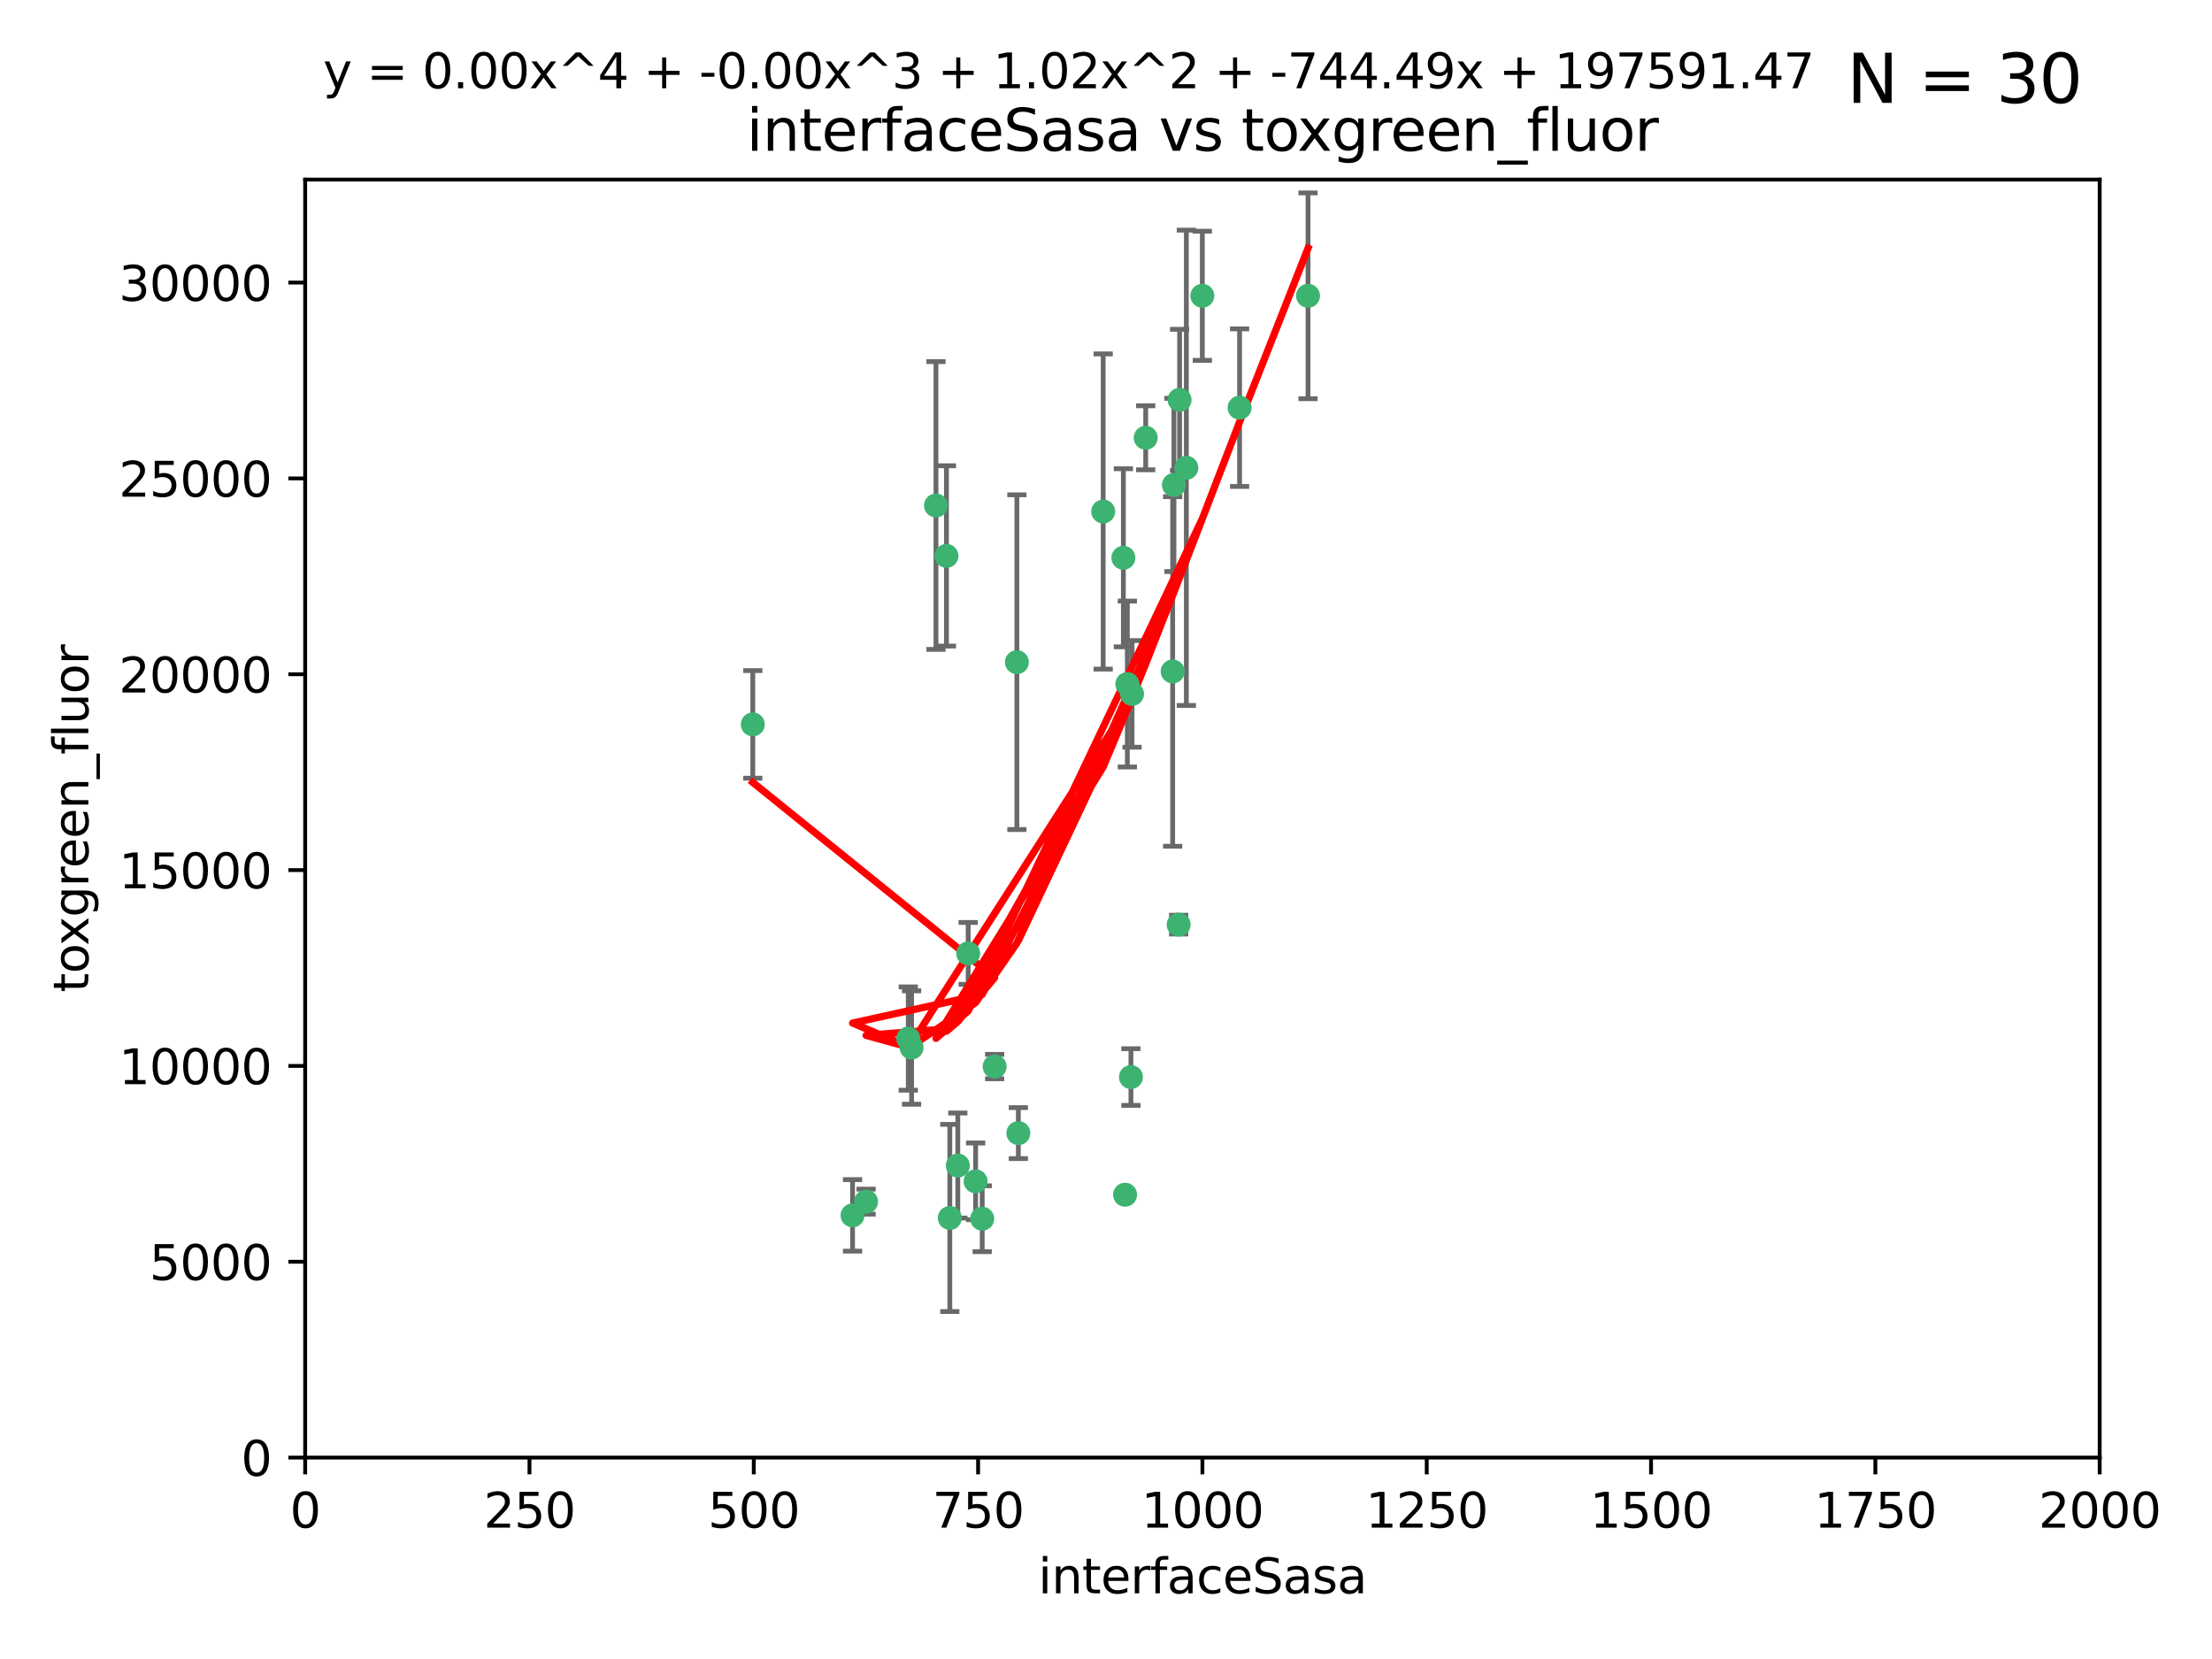 <?xml version="1.0" encoding="utf-8" standalone="no"?>
<!DOCTYPE svg PUBLIC "-//W3C//DTD SVG 1.1//EN"
  "http://www.w3.org/Graphics/SVG/1.1/DTD/svg11.dtd">
<svg xmlns:xlink="http://www.w3.org/1999/xlink" width="460.8pt" height="345.6pt" viewBox="0 0 460.8 345.6" xmlns="http://www.w3.org/2000/svg" version="1.1">
 <defs>
  <style type="text/css">*{stroke-linejoin: round; stroke-linecap: butt}</style>
 </defs>
 <g id="figure_1">
  <g id="patch_1">
   <path d="M 0 345.6 
L 460.8 345.6 
L 460.8 0 
L 0 0 
z
" style="fill: #ffffff"/>
  </g>
  <g id="axes_1">
   <g id="patch_2">
    <path d="M 63.571 303.64 
L 437.4 303.64 
L 437.4 37.411 
L 63.571 37.411 
z
" style="fill: #ffffff"/>
   </g>
   <g id="PathCollection_1">
    <defs>
     <path id="me35bd0fd85" d="M 0 1.118 
C 0.297 1.118 0.581 1 0.791 0.791 
C 1 0.581 1.118 0.297 1.118 0 
C 1.118 -0.297 1 -0.581 0.791 -0.791 
C 0.581 -1 0.297 -1.118 0 -1.118 
C -0.297 -1.118 -0.581 -1 -0.791 -0.791 
C -1 -0.581 -1.118 -0.297 -1.118 0 
C -1.118 0.297 -1 0.581 -0.791 0.791 
C -0.581 1 -0.297 1.118 0 1.118 
z
" style="stroke: #3cb371"/>
    </defs>
    <g clip-path="url(#pd33fa0dcac)">
     <use xlink:href="#me35bd0fd85" x="272.484" y="61.623" style="fill: #3cb371; stroke: #3cb371"/>
     <use xlink:href="#me35bd0fd85" x="258.229" y="84.925" style="fill: #3cb371; stroke: #3cb371"/>
     <use xlink:href="#me35bd0fd85" x="247.136" y="97.451" style="fill: #3cb371; stroke: #3cb371"/>
     <use xlink:href="#me35bd0fd85" x="244.553" y="101.022" style="fill: #3cb371; stroke: #3cb371"/>
     <use xlink:href="#me35bd0fd85" x="234.02" y="116.196" style="fill: #3cb371; stroke: #3cb371"/>
     <use xlink:href="#me35bd0fd85" x="238.669" y="91.198" style="fill: #3cb371; stroke: #3cb371"/>
     <use xlink:href="#me35bd0fd85" x="245.731" y="83.293" style="fill: #3cb371; stroke: #3cb371"/>
     <use xlink:href="#me35bd0fd85" x="250.465" y="61.614" style="fill: #3cb371; stroke: #3cb371"/>
     <use xlink:href="#me35bd0fd85" x="201.688" y="198.611" style="fill: #3cb371; stroke: #3cb371"/>
     <use xlink:href="#me35bd0fd85" x="194.981" y="105.307" style="fill: #3cb371; stroke: #3cb371"/>
     <use xlink:href="#me35bd0fd85" x="229.813" y="106.557" style="fill: #3cb371; stroke: #3cb371"/>
     <use xlink:href="#me35bd0fd85" x="234.375" y="248.881" style="fill: #3cb371; stroke: #3cb371"/>
     <use xlink:href="#me35bd0fd85" x="212.14" y="236.048" style="fill: #3cb371; stroke: #3cb371"/>
     <use xlink:href="#me35bd0fd85" x="235.596" y="224.369" style="fill: #3cb371; stroke: #3cb371"/>
     <use xlink:href="#me35bd0fd85" x="189.211" y="216.348" style="fill: #3cb371; stroke: #3cb371"/>
     <use xlink:href="#me35bd0fd85" x="203.241" y="246.096" style="fill: #3cb371; stroke: #3cb371"/>
     <use xlink:href="#me35bd0fd85" x="211.835" y="137.942" style="fill: #3cb371; stroke: #3cb371"/>
     <use xlink:href="#me35bd0fd85" x="245.536" y="192.617" style="fill: #3cb371; stroke: #3cb371"/>
     <use xlink:href="#me35bd0fd85" x="244.288" y="139.875" style="fill: #3cb371; stroke: #3cb371"/>
     <use xlink:href="#me35bd0fd85" x="235.826" y="144.554" style="fill: #3cb371; stroke: #3cb371"/>
     <use xlink:href="#me35bd0fd85" x="204.611" y="253.881" style="fill: #3cb371; stroke: #3cb371"/>
     <use xlink:href="#me35bd0fd85" x="177.602" y="253.182" style="fill: #3cb371; stroke: #3cb371"/>
     <use xlink:href="#me35bd0fd85" x="189.899" y="218.219" style="fill: #3cb371; stroke: #3cb371"/>
     <use xlink:href="#me35bd0fd85" x="180.421" y="250.326" style="fill: #3cb371; stroke: #3cb371"/>
     <use xlink:href="#me35bd0fd85" x="197.864" y="253.723" style="fill: #3cb371; stroke: #3cb371"/>
     <use xlink:href="#me35bd0fd85" x="234.846" y="142.491" style="fill: #3cb371; stroke: #3cb371"/>
     <use xlink:href="#me35bd0fd85" x="197.163" y="115.804" style="fill: #3cb371; stroke: #3cb371"/>
     <use xlink:href="#me35bd0fd85" x="199.529" y="242.802" style="fill: #3cb371; stroke: #3cb371"/>
     <use xlink:href="#me35bd0fd85" x="207.202" y="222.186" style="fill: #3cb371; stroke: #3cb371"/>
     <use xlink:href="#me35bd0fd85" x="156.817" y="150.901" style="fill: #3cb371; stroke: #3cb371"/>
    </g>
   </g>
   <g id="matplotlib.axis_1">
    <g id="xtick_1">
     <g id="line2d_1">
      <defs>
       <path id="m0660e795f2" d="M 0 0 
L 0 3.5 
" style="stroke: #000000; stroke-width: 0.8"/>
      </defs>
      <g>
       <use xlink:href="#m0660e795f2" x="63.571" y="303.64" style="stroke: #000000; stroke-width: 0.8"/>
      </g>
     </g>
     <g id="text_1">
      <!-- 0 -->
      <g transform="translate(60.39 318.238)scale(0.1 -0.1)">
       <defs>
        <path id="DejaVuSans-30" d="M 2034 4250 
Q 1547 4250 1301 3770 
Q 1056 3291 1056 2328 
Q 1056 1369 1301 889 
Q 1547 409 2034 409 
Q 2525 409 2770 889 
Q 3016 1369 3016 2328 
Q 3016 3291 2770 3770 
Q 2525 4250 2034 4250 
z
M 2034 4750 
Q 2819 4750 3233 4129 
Q 3647 3509 3647 2328 
Q 3647 1150 3233 529 
Q 2819 -91 2034 -91 
Q 1250 -91 836 529 
Q 422 1150 422 2328 
Q 422 3509 836 4129 
Q 1250 4750 2034 4750 
z
" transform="scale(0.016)"/>
       </defs>
       <use xlink:href="#DejaVuSans-30"/>
      </g>
     </g>
    </g>
    <g id="xtick_2">
     <g id="line2d_2">
      <g>
       <use xlink:href="#m0660e795f2" x="110.3" y="303.64" style="stroke: #000000; stroke-width: 0.8"/>
      </g>
     </g>
     <g id="text_2">
      <!-- 250 -->
      <g transform="translate(100.756 318.238)scale(0.1 -0.1)">
       <defs>
        <path id="DejaVuSans-32" d="M 1228 531 
L 3431 531 
L 3431 0 
L 469 0 
L 469 531 
Q 828 903 1448 1529 
Q 2069 2156 2228 2338 
Q 2531 2678 2651 2914 
Q 2772 3150 2772 3378 
Q 2772 3750 2511 3984 
Q 2250 4219 1831 4219 
Q 1534 4219 1204 4116 
Q 875 4013 500 3803 
L 500 4441 
Q 881 4594 1212 4672 
Q 1544 4750 1819 4750 
Q 2544 4750 2975 4387 
Q 3406 4025 3406 3419 
Q 3406 3131 3298 2873 
Q 3191 2616 2906 2266 
Q 2828 2175 2409 1742 
Q 1991 1309 1228 531 
z
" transform="scale(0.016)"/>
        <path id="DejaVuSans-35" d="M 691 4666 
L 3169 4666 
L 3169 4134 
L 1269 4134 
L 1269 2991 
Q 1406 3038 1543 3061 
Q 1681 3084 1819 3084 
Q 2600 3084 3056 2656 
Q 3513 2228 3513 1497 
Q 3513 744 3044 326 
Q 2575 -91 1722 -91 
Q 1428 -91 1123 -41 
Q 819 9 494 109 
L 494 744 
Q 775 591 1075 516 
Q 1375 441 1709 441 
Q 2250 441 2565 725 
Q 2881 1009 2881 1497 
Q 2881 1984 2565 2268 
Q 2250 2553 1709 2553 
Q 1456 2553 1204 2497 
Q 953 2441 691 2322 
L 691 4666 
z
" transform="scale(0.016)"/>
       </defs>
       <use xlink:href="#DejaVuSans-32"/>
       <use xlink:href="#DejaVuSans-35" x="63.623"/>
       <use xlink:href="#DejaVuSans-30" x="127.246"/>
      </g>
     </g>
    </g>
    <g id="xtick_3">
     <g id="line2d_3">
      <g>
       <use xlink:href="#m0660e795f2" x="157.028" y="303.64" style="stroke: #000000; stroke-width: 0.8"/>
      </g>
     </g>
     <g id="text_3">
      <!-- 500 -->
      <g transform="translate(147.485 318.238)scale(0.1 -0.1)">
       <use xlink:href="#DejaVuSans-35"/>
       <use xlink:href="#DejaVuSans-30" x="63.623"/>
       <use xlink:href="#DejaVuSans-30" x="127.246"/>
      </g>
     </g>
    </g>
    <g id="xtick_4">
     <g id="line2d_4">
      <g>
       <use xlink:href="#m0660e795f2" x="203.757" y="303.64" style="stroke: #000000; stroke-width: 0.8"/>
      </g>
     </g>
     <g id="text_4">
      <!-- 750 -->
      <g transform="translate(194.213 318.238)scale(0.1 -0.1)">
       <defs>
        <path id="DejaVuSans-37" d="M 525 4666 
L 3525 4666 
L 3525 4397 
L 1831 0 
L 1172 0 
L 2766 4134 
L 525 4134 
L 525 4666 
z
" transform="scale(0.016)"/>
       </defs>
       <use xlink:href="#DejaVuSans-37"/>
       <use xlink:href="#DejaVuSans-35" x="63.623"/>
       <use xlink:href="#DejaVuSans-30" x="127.246"/>
      </g>
     </g>
    </g>
    <g id="xtick_5">
     <g id="line2d_5">
      <g>
       <use xlink:href="#m0660e795f2" x="250.486" y="303.64" style="stroke: #000000; stroke-width: 0.8"/>
      </g>
     </g>
     <g id="text_5">
      <!-- 1000 -->
      <g transform="translate(237.761 318.238)scale(0.1 -0.1)">
       <defs>
        <path id="DejaVuSans-31" d="M 794 531 
L 1825 531 
L 1825 4091 
L 703 3866 
L 703 4441 
L 1819 4666 
L 2450 4666 
L 2450 531 
L 3481 531 
L 3481 0 
L 794 0 
L 794 531 
z
" transform="scale(0.016)"/>
       </defs>
       <use xlink:href="#DejaVuSans-31"/>
       <use xlink:href="#DejaVuSans-30" x="63.623"/>
       <use xlink:href="#DejaVuSans-30" x="127.246"/>
       <use xlink:href="#DejaVuSans-30" x="190.869"/>
      </g>
     </g>
    </g>
    <g id="xtick_6">
     <g id="line2d_6">
      <g>
       <use xlink:href="#m0660e795f2" x="297.214" y="303.64" style="stroke: #000000; stroke-width: 0.8"/>
      </g>
     </g>
     <g id="text_6">
      <!-- 1250 -->
      <g transform="translate(284.489 318.238)scale(0.1 -0.1)">
       <use xlink:href="#DejaVuSans-31"/>
       <use xlink:href="#DejaVuSans-32" x="63.623"/>
       <use xlink:href="#DejaVuSans-35" x="127.246"/>
       <use xlink:href="#DejaVuSans-30" x="190.869"/>
      </g>
     </g>
    </g>
    <g id="xtick_7">
     <g id="line2d_7">
      <g>
       <use xlink:href="#m0660e795f2" x="343.943" y="303.64" style="stroke: #000000; stroke-width: 0.8"/>
      </g>
     </g>
     <g id="text_7">
      <!-- 1500 -->
      <g transform="translate(331.218 318.238)scale(0.1 -0.1)">
       <use xlink:href="#DejaVuSans-31"/>
       <use xlink:href="#DejaVuSans-35" x="63.623"/>
       <use xlink:href="#DejaVuSans-30" x="127.246"/>
       <use xlink:href="#DejaVuSans-30" x="190.869"/>
      </g>
     </g>
    </g>
    <g id="xtick_8">
     <g id="line2d_8">
      <g>
       <use xlink:href="#m0660e795f2" x="390.671" y="303.64" style="stroke: #000000; stroke-width: 0.8"/>
      </g>
     </g>
     <g id="text_8">
      <!-- 1750 -->
      <g transform="translate(377.946 318.238)scale(0.1 -0.1)">
       <use xlink:href="#DejaVuSans-31"/>
       <use xlink:href="#DejaVuSans-37" x="63.623"/>
       <use xlink:href="#DejaVuSans-35" x="127.246"/>
       <use xlink:href="#DejaVuSans-30" x="190.869"/>
      </g>
     </g>
    </g>
    <g id="xtick_9">
     <g id="line2d_9">
      <g>
       <use xlink:href="#m0660e795f2" x="437.4" y="303.64" style="stroke: #000000; stroke-width: 0.8"/>
      </g>
     </g>
     <g id="text_9">
      <!-- 2000 -->
      <g transform="translate(424.675 318.238)scale(0.1 -0.1)">
       <use xlink:href="#DejaVuSans-32"/>
       <use xlink:href="#DejaVuSans-30" x="63.623"/>
       <use xlink:href="#DejaVuSans-30" x="127.246"/>
       <use xlink:href="#DejaVuSans-30" x="190.869"/>
      </g>
     </g>
    </g>
    <g id="text_10">
     <!-- interfaceSasa -->
     <g transform="translate(216.279 331.917)scale(0.1 -0.1)">
      <defs>
       <path id="DejaVuSans-69" d="M 603 3500 
L 1178 3500 
L 1178 0 
L 603 0 
L 603 3500 
z
M 603 4863 
L 1178 4863 
L 1178 4134 
L 603 4134 
L 603 4863 
z
" transform="scale(0.016)"/>
       <path id="DejaVuSans-6e" d="M 3513 2113 
L 3513 0 
L 2938 0 
L 2938 2094 
Q 2938 2591 2744 2837 
Q 2550 3084 2163 3084 
Q 1697 3084 1428 2787 
Q 1159 2491 1159 1978 
L 1159 0 
L 581 0 
L 581 3500 
L 1159 3500 
L 1159 2956 
Q 1366 3272 1645 3428 
Q 1925 3584 2291 3584 
Q 2894 3584 3203 3211 
Q 3513 2838 3513 2113 
z
" transform="scale(0.016)"/>
       <path id="DejaVuSans-74" d="M 1172 4494 
L 1172 3500 
L 2356 3500 
L 2356 3053 
L 1172 3053 
L 1172 1153 
Q 1172 725 1289 603 
Q 1406 481 1766 481 
L 2356 481 
L 2356 0 
L 1766 0 
Q 1100 0 847 248 
Q 594 497 594 1153 
L 594 3053 
L 172 3053 
L 172 3500 
L 594 3500 
L 594 4494 
L 1172 4494 
z
" transform="scale(0.016)"/>
       <path id="DejaVuSans-65" d="M 3597 1894 
L 3597 1613 
L 953 1613 
Q 991 1019 1311 708 
Q 1631 397 2203 397 
Q 2534 397 2845 478 
Q 3156 559 3463 722 
L 3463 178 
Q 3153 47 2828 -22 
Q 2503 -91 2169 -91 
Q 1331 -91 842 396 
Q 353 884 353 1716 
Q 353 2575 817 3079 
Q 1281 3584 2069 3584 
Q 2775 3584 3186 3129 
Q 3597 2675 3597 1894 
z
M 3022 2063 
Q 3016 2534 2758 2815 
Q 2500 3097 2075 3097 
Q 1594 3097 1305 2825 
Q 1016 2553 972 2059 
L 3022 2063 
z
" transform="scale(0.016)"/>
       <path id="DejaVuSans-72" d="M 2631 2963 
Q 2534 3019 2420 3045 
Q 2306 3072 2169 3072 
Q 1681 3072 1420 2755 
Q 1159 2438 1159 1844 
L 1159 0 
L 581 0 
L 581 3500 
L 1159 3500 
L 1159 2956 
Q 1341 3275 1631 3429 
Q 1922 3584 2338 3584 
Q 2397 3584 2469 3576 
Q 2541 3569 2628 3553 
L 2631 2963 
z
" transform="scale(0.016)"/>
       <path id="DejaVuSans-66" d="M 2375 4863 
L 2375 4384 
L 1825 4384 
Q 1516 4384 1395 4259 
Q 1275 4134 1275 3809 
L 1275 3500 
L 2222 3500 
L 2222 3053 
L 1275 3053 
L 1275 0 
L 697 0 
L 697 3053 
L 147 3053 
L 147 3500 
L 697 3500 
L 697 3744 
Q 697 4328 969 4595 
Q 1241 4863 1831 4863 
L 2375 4863 
z
" transform="scale(0.016)"/>
       <path id="DejaVuSans-61" d="M 2194 1759 
Q 1497 1759 1228 1600 
Q 959 1441 959 1056 
Q 959 750 1161 570 
Q 1363 391 1709 391 
Q 2188 391 2477 730 
Q 2766 1069 2766 1631 
L 2766 1759 
L 2194 1759 
z
M 3341 1997 
L 3341 0 
L 2766 0 
L 2766 531 
Q 2569 213 2275 61 
Q 1981 -91 1556 -91 
Q 1019 -91 701 211 
Q 384 513 384 1019 
Q 384 1609 779 1909 
Q 1175 2209 1959 2209 
L 2766 2209 
L 2766 2266 
Q 2766 2663 2505 2880 
Q 2244 3097 1772 3097 
Q 1472 3097 1187 3025 
Q 903 2953 641 2809 
L 641 3341 
Q 956 3463 1253 3523 
Q 1550 3584 1831 3584 
Q 2591 3584 2966 3190 
Q 3341 2797 3341 1997 
z
" transform="scale(0.016)"/>
       <path id="DejaVuSans-63" d="M 3122 3366 
L 3122 2828 
Q 2878 2963 2633 3030 
Q 2388 3097 2138 3097 
Q 1578 3097 1268 2742 
Q 959 2388 959 1747 
Q 959 1106 1268 751 
Q 1578 397 2138 397 
Q 2388 397 2633 464 
Q 2878 531 3122 666 
L 3122 134 
Q 2881 22 2623 -34 
Q 2366 -91 2075 -91 
Q 1284 -91 818 406 
Q 353 903 353 1747 
Q 353 2603 823 3093 
Q 1294 3584 2113 3584 
Q 2378 3584 2631 3529 
Q 2884 3475 3122 3366 
z
" transform="scale(0.016)"/>
       <path id="DejaVuSans-53" d="M 3425 4513 
L 3425 3897 
Q 3066 4069 2747 4153 
Q 2428 4238 2131 4238 
Q 1616 4238 1336 4038 
Q 1056 3838 1056 3469 
Q 1056 3159 1242 3001 
Q 1428 2844 1947 2747 
L 2328 2669 
Q 3034 2534 3370 2195 
Q 3706 1856 3706 1288 
Q 3706 609 3251 259 
Q 2797 -91 1919 -91 
Q 1588 -91 1214 -16 
Q 841 59 441 206 
L 441 856 
Q 825 641 1194 531 
Q 1563 422 1919 422 
Q 2459 422 2753 634 
Q 3047 847 3047 1241 
Q 3047 1584 2836 1778 
Q 2625 1972 2144 2069 
L 1759 2144 
Q 1053 2284 737 2584 
Q 422 2884 422 3419 
Q 422 4038 858 4394 
Q 1294 4750 2059 4750 
Q 2388 4750 2728 4690 
Q 3069 4631 3425 4513 
z
" transform="scale(0.016)"/>
       <path id="DejaVuSans-73" d="M 2834 3397 
L 2834 2853 
Q 2591 2978 2328 3040 
Q 2066 3103 1784 3103 
Q 1356 3103 1142 2972 
Q 928 2841 928 2578 
Q 928 2378 1081 2264 
Q 1234 2150 1697 2047 
L 1894 2003 
Q 2506 1872 2764 1633 
Q 3022 1394 3022 966 
Q 3022 478 2636 193 
Q 2250 -91 1575 -91 
Q 1294 -91 989 -36 
Q 684 19 347 128 
L 347 722 
Q 666 556 975 473 
Q 1284 391 1588 391 
Q 1994 391 2212 530 
Q 2431 669 2431 922 
Q 2431 1156 2273 1281 
Q 2116 1406 1581 1522 
L 1381 1569 
Q 847 1681 609 1914 
Q 372 2147 372 2553 
Q 372 3047 722 3315 
Q 1072 3584 1716 3584 
Q 2034 3584 2315 3537 
Q 2597 3491 2834 3397 
z
" transform="scale(0.016)"/>
      </defs>
      <use xlink:href="#DejaVuSans-69"/>
      <use xlink:href="#DejaVuSans-6e" x="27.783"/>
      <use xlink:href="#DejaVuSans-74" x="91.162"/>
      <use xlink:href="#DejaVuSans-65" x="130.371"/>
      <use xlink:href="#DejaVuSans-72" x="191.895"/>
      <use xlink:href="#DejaVuSans-66" x="233.008"/>
      <use xlink:href="#DejaVuSans-61" x="268.213"/>
      <use xlink:href="#DejaVuSans-63" x="329.492"/>
      <use xlink:href="#DejaVuSans-65" x="384.473"/>
      <use xlink:href="#DejaVuSans-53" x="445.996"/>
      <use xlink:href="#DejaVuSans-61" x="509.473"/>
      <use xlink:href="#DejaVuSans-73" x="570.752"/>
      <use xlink:href="#DejaVuSans-61" x="622.852"/>
     </g>
    </g>
   </g>
   <g id="matplotlib.axis_2">
    <g id="ytick_1">
     <g id="line2d_10">
      <defs>
       <path id="m4567c0d1ed" d="M 0 0 
L -3.5 0 
" style="stroke: #000000; stroke-width: 0.8"/>
      </defs>
      <g>
       <use xlink:href="#m4567c0d1ed" x="63.571" y="303.64" style="stroke: #000000; stroke-width: 0.8"/>
      </g>
     </g>
     <g id="text_11">
      <!-- 0 -->
      <g transform="translate(50.209 307.439)scale(0.1 -0.1)">
       <use xlink:href="#DejaVuSans-30"/>
      </g>
     </g>
    </g>
    <g id="ytick_2">
     <g id="line2d_11">
      <g>
       <use xlink:href="#m4567c0d1ed" x="63.571" y="262.845" style="stroke: #000000; stroke-width: 0.8"/>
      </g>
     </g>
     <g id="text_12">
      <!-- 5000 -->
      <g transform="translate(31.121 266.644)scale(0.1 -0.1)">
       <use xlink:href="#DejaVuSans-35"/>
       <use xlink:href="#DejaVuSans-30" x="63.623"/>
       <use xlink:href="#DejaVuSans-30" x="127.246"/>
       <use xlink:href="#DejaVuSans-30" x="190.869"/>
      </g>
     </g>
    </g>
    <g id="ytick_3">
     <g id="line2d_12">
      <g>
       <use xlink:href="#m4567c0d1ed" x="63.571" y="222.05" style="stroke: #000000; stroke-width: 0.8"/>
      </g>
     </g>
     <g id="text_13">
      <!-- 10000 -->
      <g transform="translate(24.759 225.849)scale(0.1 -0.1)">
       <use xlink:href="#DejaVuSans-31"/>
       <use xlink:href="#DejaVuSans-30" x="63.623"/>
       <use xlink:href="#DejaVuSans-30" x="127.246"/>
       <use xlink:href="#DejaVuSans-30" x="190.869"/>
       <use xlink:href="#DejaVuSans-30" x="254.492"/>
      </g>
     </g>
    </g>
    <g id="ytick_4">
     <g id="line2d_13">
      <g>
       <use xlink:href="#m4567c0d1ed" x="63.571" y="181.255" style="stroke: #000000; stroke-width: 0.8"/>
      </g>
     </g>
     <g id="text_14">
      <!-- 15000 -->
      <g transform="translate(24.759 185.054)scale(0.1 -0.1)">
       <use xlink:href="#DejaVuSans-31"/>
       <use xlink:href="#DejaVuSans-35" x="63.623"/>
       <use xlink:href="#DejaVuSans-30" x="127.246"/>
       <use xlink:href="#DejaVuSans-30" x="190.869"/>
       <use xlink:href="#DejaVuSans-30" x="254.492"/>
      </g>
     </g>
    </g>
    <g id="ytick_5">
     <g id="line2d_14">
      <g>
       <use xlink:href="#m4567c0d1ed" x="63.571" y="140.459" style="stroke: #000000; stroke-width: 0.8"/>
      </g>
     </g>
     <g id="text_15">
      <!-- 20000 -->
      <g transform="translate(24.759 144.259)scale(0.1 -0.1)">
       <use xlink:href="#DejaVuSans-32"/>
       <use xlink:href="#DejaVuSans-30" x="63.623"/>
       <use xlink:href="#DejaVuSans-30" x="127.246"/>
       <use xlink:href="#DejaVuSans-30" x="190.869"/>
       <use xlink:href="#DejaVuSans-30" x="254.492"/>
      </g>
     </g>
    </g>
    <g id="ytick_6">
     <g id="line2d_15">
      <g>
       <use xlink:href="#m4567c0d1ed" x="63.571" y="99.664" style="stroke: #000000; stroke-width: 0.8"/>
      </g>
     </g>
     <g id="text_16">
      <!-- 25000 -->
      <g transform="translate(24.759 103.464)scale(0.1 -0.1)">
       <use xlink:href="#DejaVuSans-32"/>
       <use xlink:href="#DejaVuSans-35" x="63.623"/>
       <use xlink:href="#DejaVuSans-30" x="127.246"/>
       <use xlink:href="#DejaVuSans-30" x="190.869"/>
       <use xlink:href="#DejaVuSans-30" x="254.492"/>
      </g>
     </g>
    </g>
    <g id="ytick_7">
     <g id="line2d_16">
      <g>
       <use xlink:href="#m4567c0d1ed" x="63.571" y="58.869" style="stroke: #000000; stroke-width: 0.8"/>
      </g>
     </g>
     <g id="text_17">
      <!-- 30000 -->
      <g transform="translate(24.759 62.668)scale(0.1 -0.1)">
       <defs>
        <path id="DejaVuSans-33" d="M 2597 2516 
Q 3050 2419 3304 2112 
Q 3559 1806 3559 1356 
Q 3559 666 3084 287 
Q 2609 -91 1734 -91 
Q 1441 -91 1130 -33 
Q 819 25 488 141 
L 488 750 
Q 750 597 1062 519 
Q 1375 441 1716 441 
Q 2309 441 2620 675 
Q 2931 909 2931 1356 
Q 2931 1769 2642 2001 
Q 2353 2234 1838 2234 
L 1294 2234 
L 1294 2753 
L 1863 2753 
Q 2328 2753 2575 2939 
Q 2822 3125 2822 3475 
Q 2822 3834 2567 4026 
Q 2313 4219 1838 4219 
Q 1578 4219 1281 4162 
Q 984 4106 628 3988 
L 628 4550 
Q 988 4650 1302 4700 
Q 1616 4750 1894 4750 
Q 2613 4750 3031 4423 
Q 3450 4097 3450 3541 
Q 3450 3153 3228 2886 
Q 3006 2619 2597 2516 
z
" transform="scale(0.016)"/>
       </defs>
       <use xlink:href="#DejaVuSans-33"/>
       <use xlink:href="#DejaVuSans-30" x="63.623"/>
       <use xlink:href="#DejaVuSans-30" x="127.246"/>
       <use xlink:href="#DejaVuSans-30" x="190.869"/>
       <use xlink:href="#DejaVuSans-30" x="254.492"/>
      </g>
     </g>
    </g>
    <g id="text_18">
     <!-- toxgreen_fluor -->
     <g transform="translate(18.401 206.72)rotate(-90)scale(0.1 -0.1)">
      <defs>
       <path id="DejaVuSans-6f" d="M 1959 3097 
Q 1497 3097 1228 2736 
Q 959 2375 959 1747 
Q 959 1119 1226 758 
Q 1494 397 1959 397 
Q 2419 397 2687 759 
Q 2956 1122 2956 1747 
Q 2956 2369 2687 2733 
Q 2419 3097 1959 3097 
z
M 1959 3584 
Q 2709 3584 3137 3096 
Q 3566 2609 3566 1747 
Q 3566 888 3137 398 
Q 2709 -91 1959 -91 
Q 1206 -91 779 398 
Q 353 888 353 1747 
Q 353 2609 779 3096 
Q 1206 3584 1959 3584 
z
" transform="scale(0.016)"/>
       <path id="DejaVuSans-78" d="M 3513 3500 
L 2247 1797 
L 3578 0 
L 2900 0 
L 1881 1375 
L 863 0 
L 184 0 
L 1544 1831 
L 300 3500 
L 978 3500 
L 1906 2253 
L 2834 3500 
L 3513 3500 
z
" transform="scale(0.016)"/>
       <path id="DejaVuSans-67" d="M 2906 1791 
Q 2906 2416 2648 2759 
Q 2391 3103 1925 3103 
Q 1463 3103 1205 2759 
Q 947 2416 947 1791 
Q 947 1169 1205 825 
Q 1463 481 1925 481 
Q 2391 481 2648 825 
Q 2906 1169 2906 1791 
z
M 3481 434 
Q 3481 -459 3084 -895 
Q 2688 -1331 1869 -1331 
Q 1566 -1331 1297 -1286 
Q 1028 -1241 775 -1147 
L 775 -588 
Q 1028 -725 1275 -790 
Q 1522 -856 1778 -856 
Q 2344 -856 2625 -561 
Q 2906 -266 2906 331 
L 2906 616 
Q 2728 306 2450 153 
Q 2172 0 1784 0 
Q 1141 0 747 490 
Q 353 981 353 1791 
Q 353 2603 747 3093 
Q 1141 3584 1784 3584 
Q 2172 3584 2450 3431 
Q 2728 3278 2906 2969 
L 2906 3500 
L 3481 3500 
L 3481 434 
z
" transform="scale(0.016)"/>
       <path id="DejaVuSans-5f" d="M 3263 -1063 
L 3263 -1509 
L -63 -1509 
L -63 -1063 
L 3263 -1063 
z
" transform="scale(0.016)"/>
       <path id="DejaVuSans-6c" d="M 603 4863 
L 1178 4863 
L 1178 0 
L 603 0 
L 603 4863 
z
" transform="scale(0.016)"/>
       <path id="DejaVuSans-75" d="M 544 1381 
L 544 3500 
L 1119 3500 
L 1119 1403 
Q 1119 906 1312 657 
Q 1506 409 1894 409 
Q 2359 409 2629 706 
Q 2900 1003 2900 1516 
L 2900 3500 
L 3475 3500 
L 3475 0 
L 2900 0 
L 2900 538 
Q 2691 219 2414 64 
Q 2138 -91 1772 -91 
Q 1169 -91 856 284 
Q 544 659 544 1381 
z
M 1991 3584 
L 1991 3584 
z
" transform="scale(0.016)"/>
      </defs>
      <use xlink:href="#DejaVuSans-74"/>
      <use xlink:href="#DejaVuSans-6f" x="39.209"/>
      <use xlink:href="#DejaVuSans-78" x="97.266"/>
      <use xlink:href="#DejaVuSans-67" x="156.445"/>
      <use xlink:href="#DejaVuSans-72" x="219.922"/>
      <use xlink:href="#DejaVuSans-65" x="258.785"/>
      <use xlink:href="#DejaVuSans-65" x="320.309"/>
      <use xlink:href="#DejaVuSans-6e" x="381.832"/>
      <use xlink:href="#DejaVuSans-5f" x="445.211"/>
      <use xlink:href="#DejaVuSans-66" x="495.211"/>
      <use xlink:href="#DejaVuSans-6c" x="530.416"/>
      <use xlink:href="#DejaVuSans-75" x="558.199"/>
      <use xlink:href="#DejaVuSans-6f" x="621.578"/>
      <use xlink:href="#DejaVuSans-72" x="682.76"/>
     </g>
    </g>
   </g>
   <g id="LineCollection_1">
    <path d="M 272.484 83.058 
L 272.484 40.187 
" clip-path="url(#pd33fa0dcac)" style="fill: none; stroke: #696969"/>
    <path d="M 258.229 101.336 
L 258.229 68.515 
" clip-path="url(#pd33fa0dcac)" style="fill: none; stroke: #696969"/>
    <path d="M 247.136 146.963 
L 247.136 47.939 
" clip-path="url(#pd33fa0dcac)" style="fill: none; stroke: #696969"/>
    <path d="M 244.553 119.066 
L 244.553 82.979 
" clip-path="url(#pd33fa0dcac)" style="fill: none; stroke: #696969"/>
    <path d="M 234.02 134.745 
L 234.02 97.647 
" clip-path="url(#pd33fa0dcac)" style="fill: none; stroke: #696969"/>
    <path d="M 238.669 97.868 
L 238.669 84.528 
" clip-path="url(#pd33fa0dcac)" style="fill: none; stroke: #696969"/>
    <path d="M 245.731 97.986 
L 245.731 68.599 
" clip-path="url(#pd33fa0dcac)" style="fill: none; stroke: #696969"/>
    <path d="M 250.465 75.067 
L 250.465 48.16 
" clip-path="url(#pd33fa0dcac)" style="fill: none; stroke: #696969"/>
    <path d="M 201.688 205.055 
L 201.688 192.168 
" clip-path="url(#pd33fa0dcac)" style="fill: none; stroke: #696969"/>
    <path d="M 194.981 135.28 
L 194.981 75.334 
" clip-path="url(#pd33fa0dcac)" style="fill: none; stroke: #696969"/>
    <path d="M 229.813 139.387 
L 229.813 73.727 
" clip-path="url(#pd33fa0dcac)" style="fill: none; stroke: #696969"/>
    <path d="M 234.375 249.896 
L 234.375 247.866 
" clip-path="url(#pd33fa0dcac)" style="fill: none; stroke: #696969"/>
    <path d="M 212.14 241.356 
L 212.14 230.74 
" clip-path="url(#pd33fa0dcac)" style="fill: none; stroke: #696969"/>
    <path d="M 235.596 230.273 
L 235.596 218.464 
" clip-path="url(#pd33fa0dcac)" style="fill: none; stroke: #696969"/>
    <path d="M 189.211 227.113 
L 189.211 205.583 
" clip-path="url(#pd33fa0dcac)" style="fill: none; stroke: #696969"/>
    <path d="M 203.241 254.089 
L 203.241 238.103 
" clip-path="url(#pd33fa0dcac)" style="fill: none; stroke: #696969"/>
    <path d="M 211.835 172.804 
L 211.835 103.08 
" clip-path="url(#pd33fa0dcac)" style="fill: none; stroke: #696969"/>
    <path d="M 245.536 194.574 
L 245.536 190.659 
" clip-path="url(#pd33fa0dcac)" style="fill: none; stroke: #696969"/>
    <path d="M 244.288 176.287 
L 244.288 103.464 
" clip-path="url(#pd33fa0dcac)" style="fill: none; stroke: #696969"/>
    <path d="M 235.826 155.662 
L 235.826 133.445 
" clip-path="url(#pd33fa0dcac)" style="fill: none; stroke: #696969"/>
    <path d="M 204.611 260.74 
L 204.611 247.023 
" clip-path="url(#pd33fa0dcac)" style="fill: none; stroke: #696969"/>
    <path d="M 177.602 260.631 
L 177.602 245.734 
" clip-path="url(#pd33fa0dcac)" style="fill: none; stroke: #696969"/>
    <path d="M 189.899 230.03 
L 189.899 206.407 
" clip-path="url(#pd33fa0dcac)" style="fill: none; stroke: #696969"/>
    <path d="M 180.421 252.928 
L 180.421 247.723 
" clip-path="url(#pd33fa0dcac)" style="fill: none; stroke: #696969"/>
    <path d="M 197.864 273.219 
L 197.864 234.226 
" clip-path="url(#pd33fa0dcac)" style="fill: none; stroke: #696969"/>
    <path d="M 234.846 159.773 
L 234.846 125.209 
" clip-path="url(#pd33fa0dcac)" style="fill: none; stroke: #696969"/>
    <path d="M 197.163 134.583 
L 197.163 97.026 
" clip-path="url(#pd33fa0dcac)" style="fill: none; stroke: #696969"/>
    <path d="M 199.529 253.739 
L 199.529 231.864 
" clip-path="url(#pd33fa0dcac)" style="fill: none; stroke: #696969"/>
    <path d="M 207.202 224.733 
L 207.202 219.639 
" clip-path="url(#pd33fa0dcac)" style="fill: none; stroke: #696969"/>
    <path d="M 156.817 162.109 
L 156.817 139.694 
" clip-path="url(#pd33fa0dcac)" style="fill: none; stroke: #696969"/>
   </g>
   <g id="line2d_17">
    <defs>
     <path id="md08002c468" d="M 2 0 
L -2 -0 
" style="stroke: #696969"/>
    </defs>
    <g clip-path="url(#pd33fa0dcac)">
     <use xlink:href="#md08002c468" x="272.484" y="83.058" style="fill: #696969; stroke: #696969"/>
     <use xlink:href="#md08002c468" x="258.229" y="101.336" style="fill: #696969; stroke: #696969"/>
     <use xlink:href="#md08002c468" x="247.136" y="146.963" style="fill: #696969; stroke: #696969"/>
     <use xlink:href="#md08002c468" x="244.553" y="119.066" style="fill: #696969; stroke: #696969"/>
     <use xlink:href="#md08002c468" x="234.02" y="134.745" style="fill: #696969; stroke: #696969"/>
     <use xlink:href="#md08002c468" x="238.669" y="97.868" style="fill: #696969; stroke: #696969"/>
     <use xlink:href="#md08002c468" x="245.731" y="97.986" style="fill: #696969; stroke: #696969"/>
     <use xlink:href="#md08002c468" x="250.465" y="75.067" style="fill: #696969; stroke: #696969"/>
     <use xlink:href="#md08002c468" x="201.688" y="205.055" style="fill: #696969; stroke: #696969"/>
     <use xlink:href="#md08002c468" x="194.981" y="135.28" style="fill: #696969; stroke: #696969"/>
     <use xlink:href="#md08002c468" x="229.813" y="139.387" style="fill: #696969; stroke: #696969"/>
     <use xlink:href="#md08002c468" x="234.375" y="249.896" style="fill: #696969; stroke: #696969"/>
     <use xlink:href="#md08002c468" x="212.14" y="241.356" style="fill: #696969; stroke: #696969"/>
     <use xlink:href="#md08002c468" x="235.596" y="230.273" style="fill: #696969; stroke: #696969"/>
     <use xlink:href="#md08002c468" x="189.211" y="227.113" style="fill: #696969; stroke: #696969"/>
     <use xlink:href="#md08002c468" x="203.241" y="254.089" style="fill: #696969; stroke: #696969"/>
     <use xlink:href="#md08002c468" x="211.835" y="172.804" style="fill: #696969; stroke: #696969"/>
     <use xlink:href="#md08002c468" x="245.536" y="194.574" style="fill: #696969; stroke: #696969"/>
     <use xlink:href="#md08002c468" x="244.288" y="176.287" style="fill: #696969; stroke: #696969"/>
     <use xlink:href="#md08002c468" x="235.826" y="155.662" style="fill: #696969; stroke: #696969"/>
     <use xlink:href="#md08002c468" x="204.611" y="260.74" style="fill: #696969; stroke: #696969"/>
     <use xlink:href="#md08002c468" x="177.602" y="260.631" style="fill: #696969; stroke: #696969"/>
     <use xlink:href="#md08002c468" x="189.899" y="230.03" style="fill: #696969; stroke: #696969"/>
     <use xlink:href="#md08002c468" x="180.421" y="252.928" style="fill: #696969; stroke: #696969"/>
     <use xlink:href="#md08002c468" x="197.864" y="273.219" style="fill: #696969; stroke: #696969"/>
     <use xlink:href="#md08002c468" x="234.846" y="159.773" style="fill: #696969; stroke: #696969"/>
     <use xlink:href="#md08002c468" x="197.163" y="134.583" style="fill: #696969; stroke: #696969"/>
     <use xlink:href="#md08002c468" x="199.529" y="253.739" style="fill: #696969; stroke: #696969"/>
     <use xlink:href="#md08002c468" x="207.202" y="224.733" style="fill: #696969; stroke: #696969"/>
     <use xlink:href="#md08002c468" x="156.817" y="162.109" style="fill: #696969; stroke: #696969"/>
    </g>
   </g>
   <g id="line2d_18">
    <g clip-path="url(#pd33fa0dcac)">
     <use xlink:href="#md08002c468" x="272.484" y="40.187" style="fill: #696969; stroke: #696969"/>
     <use xlink:href="#md08002c468" x="258.229" y="68.515" style="fill: #696969; stroke: #696969"/>
     <use xlink:href="#md08002c468" x="247.136" y="47.939" style="fill: #696969; stroke: #696969"/>
     <use xlink:href="#md08002c468" x="244.553" y="82.979" style="fill: #696969; stroke: #696969"/>
     <use xlink:href="#md08002c468" x="234.02" y="97.647" style="fill: #696969; stroke: #696969"/>
     <use xlink:href="#md08002c468" x="238.669" y="84.528" style="fill: #696969; stroke: #696969"/>
     <use xlink:href="#md08002c468" x="245.731" y="68.599" style="fill: #696969; stroke: #696969"/>
     <use xlink:href="#md08002c468" x="250.465" y="48.16" style="fill: #696969; stroke: #696969"/>
     <use xlink:href="#md08002c468" x="201.688" y="192.168" style="fill: #696969; stroke: #696969"/>
     <use xlink:href="#md08002c468" x="194.981" y="75.334" style="fill: #696969; stroke: #696969"/>
     <use xlink:href="#md08002c468" x="229.813" y="73.727" style="fill: #696969; stroke: #696969"/>
     <use xlink:href="#md08002c468" x="234.375" y="247.866" style="fill: #696969; stroke: #696969"/>
     <use xlink:href="#md08002c468" x="212.14" y="230.74" style="fill: #696969; stroke: #696969"/>
     <use xlink:href="#md08002c468" x="235.596" y="218.464" style="fill: #696969; stroke: #696969"/>
     <use xlink:href="#md08002c468" x="189.211" y="205.583" style="fill: #696969; stroke: #696969"/>
     <use xlink:href="#md08002c468" x="203.241" y="238.103" style="fill: #696969; stroke: #696969"/>
     <use xlink:href="#md08002c468" x="211.835" y="103.08" style="fill: #696969; stroke: #696969"/>
     <use xlink:href="#md08002c468" x="245.536" y="190.659" style="fill: #696969; stroke: #696969"/>
     <use xlink:href="#md08002c468" x="244.288" y="103.464" style="fill: #696969; stroke: #696969"/>
     <use xlink:href="#md08002c468" x="235.826" y="133.445" style="fill: #696969; stroke: #696969"/>
     <use xlink:href="#md08002c468" x="204.611" y="247.023" style="fill: #696969; stroke: #696969"/>
     <use xlink:href="#md08002c468" x="177.602" y="245.734" style="fill: #696969; stroke: #696969"/>
     <use xlink:href="#md08002c468" x="189.899" y="206.407" style="fill: #696969; stroke: #696969"/>
     <use xlink:href="#md08002c468" x="180.421" y="247.723" style="fill: #696969; stroke: #696969"/>
     <use xlink:href="#md08002c468" x="197.864" y="234.226" style="fill: #696969; stroke: #696969"/>
     <use xlink:href="#md08002c468" x="234.846" y="125.209" style="fill: #696969; stroke: #696969"/>
     <use xlink:href="#md08002c468" x="197.163" y="97.026" style="fill: #696969; stroke: #696969"/>
     <use xlink:href="#md08002c468" x="199.529" y="231.864" style="fill: #696969; stroke: #696969"/>
     <use xlink:href="#md08002c468" x="207.202" y="219.639" style="fill: #696969; stroke: #696969"/>
     <use xlink:href="#md08002c468" x="156.817" y="139.694" style="fill: #696969; stroke: #696969"/>
    </g>
   </g>
   <g id="line2d_19">
    <path d="M 272.484 51.713 
L 258.229 87.894 
L 247.136 116.694 
L 244.553 123.349 
L 234.02 149.749 
L 238.669 138.284 
L 245.731 120.321 
L 250.465 108.066 
L 201.688 210.623 
L 194.981 216.314 
L 229.813 159.768 
L 234.375 148.886 
L 212.14 195.964 
L 235.596 145.904 
L 189.211 218.396 
L 203.241 208.858 
L 211.835 196.476 
L 245.536 120.822 
L 244.288 124.03 
L 235.826 145.339 
L 204.611 207.173 
L 177.602 213.126 
L 189.899 218.297 
L 180.421 215.689 
L 197.864 214.27 
L 234.846 147.738 
L 197.163 214.825 
L 199.529 212.808 
L 207.202 203.674 
L 156.817 162.989 
" clip-path="url(#pd33fa0dcac)" style="fill: none; stroke: #ff0000; stroke-width: 1.5; stroke-linecap: square"/>
   </g>
   <g id="line2d_20">
    <defs>
     <path id="m9496adfc96" d="M 0 2 
C 0.53 2 1.039 1.789 1.414 1.414 
C 1.789 1.039 2 0.53 2 0 
C 2 -0.53 1.789 -1.039 1.414 -1.414 
C 1.039 -1.789 0.53 -2 0 -2 
C -0.53 -2 -1.039 -1.789 -1.414 -1.414 
C -1.789 -1.039 -2 -0.53 -2 0 
C -2 0.53 -1.789 1.039 -1.414 1.414 
C -1.039 1.789 -0.53 2 0 2 
z
" style="stroke: #3cb371"/>
    </defs>
    <g clip-path="url(#pd33fa0dcac)">
     <use xlink:href="#m9496adfc96" x="272.484" y="61.623" style="fill: #3cb371; stroke: #3cb371"/>
     <use xlink:href="#m9496adfc96" x="258.229" y="84.925" style="fill: #3cb371; stroke: #3cb371"/>
     <use xlink:href="#m9496adfc96" x="247.136" y="97.451" style="fill: #3cb371; stroke: #3cb371"/>
     <use xlink:href="#m9496adfc96" x="244.553" y="101.022" style="fill: #3cb371; stroke: #3cb371"/>
     <use xlink:href="#m9496adfc96" x="234.02" y="116.196" style="fill: #3cb371; stroke: #3cb371"/>
     <use xlink:href="#m9496adfc96" x="238.669" y="91.198" style="fill: #3cb371; stroke: #3cb371"/>
     <use xlink:href="#m9496adfc96" x="245.731" y="83.293" style="fill: #3cb371; stroke: #3cb371"/>
     <use xlink:href="#m9496adfc96" x="250.465" y="61.614" style="fill: #3cb371; stroke: #3cb371"/>
     <use xlink:href="#m9496adfc96" x="201.688" y="198.611" style="fill: #3cb371; stroke: #3cb371"/>
     <use xlink:href="#m9496adfc96" x="194.981" y="105.307" style="fill: #3cb371; stroke: #3cb371"/>
     <use xlink:href="#m9496adfc96" x="229.813" y="106.557" style="fill: #3cb371; stroke: #3cb371"/>
     <use xlink:href="#m9496adfc96" x="234.375" y="248.881" style="fill: #3cb371; stroke: #3cb371"/>
     <use xlink:href="#m9496adfc96" x="212.14" y="236.048" style="fill: #3cb371; stroke: #3cb371"/>
     <use xlink:href="#m9496adfc96" x="235.596" y="224.369" style="fill: #3cb371; stroke: #3cb371"/>
     <use xlink:href="#m9496adfc96" x="189.211" y="216.348" style="fill: #3cb371; stroke: #3cb371"/>
     <use xlink:href="#m9496adfc96" x="203.241" y="246.096" style="fill: #3cb371; stroke: #3cb371"/>
     <use xlink:href="#m9496adfc96" x="211.835" y="137.942" style="fill: #3cb371; stroke: #3cb371"/>
     <use xlink:href="#m9496adfc96" x="245.536" y="192.617" style="fill: #3cb371; stroke: #3cb371"/>
     <use xlink:href="#m9496adfc96" x="244.288" y="139.875" style="fill: #3cb371; stroke: #3cb371"/>
     <use xlink:href="#m9496adfc96" x="235.826" y="144.554" style="fill: #3cb371; stroke: #3cb371"/>
     <use xlink:href="#m9496adfc96" x="204.611" y="253.881" style="fill: #3cb371; stroke: #3cb371"/>
     <use xlink:href="#m9496adfc96" x="177.602" y="253.182" style="fill: #3cb371; stroke: #3cb371"/>
     <use xlink:href="#m9496adfc96" x="189.899" y="218.219" style="fill: #3cb371; stroke: #3cb371"/>
     <use xlink:href="#m9496adfc96" x="180.421" y="250.326" style="fill: #3cb371; stroke: #3cb371"/>
     <use xlink:href="#m9496adfc96" x="197.864" y="253.723" style="fill: #3cb371; stroke: #3cb371"/>
     <use xlink:href="#m9496adfc96" x="234.846" y="142.491" style="fill: #3cb371; stroke: #3cb371"/>
     <use xlink:href="#m9496adfc96" x="197.163" y="115.804" style="fill: #3cb371; stroke: #3cb371"/>
     <use xlink:href="#m9496adfc96" x="199.529" y="242.802" style="fill: #3cb371; stroke: #3cb371"/>
     <use xlink:href="#m9496adfc96" x="207.202" y="222.186" style="fill: #3cb371; stroke: #3cb371"/>
     <use xlink:href="#m9496adfc96" x="156.817" y="150.901" style="fill: #3cb371; stroke: #3cb371"/>
    </g>
   </g>
   <g id="patch_3">
    <path d="M 63.571 303.64 
L 63.571 37.411 
" style="fill: none; stroke: #000000; stroke-width: 0.8; stroke-linejoin: miter; stroke-linecap: square"/>
   </g>
   <g id="patch_4">
    <path d="M 437.4 303.64 
L 437.4 37.411 
" style="fill: none; stroke: #000000; stroke-width: 0.8; stroke-linejoin: miter; stroke-linecap: square"/>
   </g>
   <g id="patch_5">
    <path d="M 63.571 303.64 
L 437.4 303.64 
" style="fill: none; stroke: #000000; stroke-width: 0.8; stroke-linejoin: miter; stroke-linecap: square"/>
   </g>
   <g id="patch_6">
    <path d="M 63.571 37.411 
L 437.4 37.411 
" style="fill: none; stroke: #000000; stroke-width: 0.8; stroke-linejoin: miter; stroke-linecap: square"/>
   </g>
   <g id="text_19">
    <!-- N = 30 -->
    <g transform="translate(384.743 21.426)scale(0.14 -0.14)">
     <defs>
      <path id="DejaVuSans-4e" d="M 628 4666 
L 1478 4666 
L 3547 763 
L 3547 4666 
L 4159 4666 
L 4159 0 
L 3309 0 
L 1241 3903 
L 1241 0 
L 628 0 
L 628 4666 
z
" transform="scale(0.016)"/>
      <path id="DejaVuSans-20" transform="scale(0.016)"/>
      <path id="DejaVuSans-3d" d="M 678 2906 
L 4684 2906 
L 4684 2381 
L 678 2381 
L 678 2906 
z
M 678 1631 
L 4684 1631 
L 4684 1100 
L 678 1100 
L 678 1631 
z
" transform="scale(0.016)"/>
     </defs>
     <use xlink:href="#DejaVuSans-4e"/>
     <use xlink:href="#DejaVuSans-20" x="74.805"/>
     <use xlink:href="#DejaVuSans-3d" x="106.592"/>
     <use xlink:href="#DejaVuSans-20" x="190.381"/>
     <use xlink:href="#DejaVuSans-33" x="222.168"/>
     <use xlink:href="#DejaVuSans-30" x="285.791"/>
    </g>
   </g>
   <g id="text_20">
    <!-- y = 0.00x^4 + -0.00x^3 + 1.02x^2 + -744.49x + 197591.47 -->
    <g transform="translate(67.31 18.387)scale(0.1 -0.1)">
     <defs>
      <path id="DejaVuSans-79" d="M 2059 -325 
Q 1816 -950 1584 -1140 
Q 1353 -1331 966 -1331 
L 506 -1331 
L 506 -850 
L 844 -850 
Q 1081 -850 1212 -737 
Q 1344 -625 1503 -206 
L 1606 56 
L 191 3500 
L 800 3500 
L 1894 763 
L 2988 3500 
L 3597 3500 
L 2059 -325 
z
" transform="scale(0.016)"/>
      <path id="DejaVuSans-2e" d="M 684 794 
L 1344 794 
L 1344 0 
L 684 0 
L 684 794 
z
" transform="scale(0.016)"/>
      <path id="DejaVuSans-5e" d="M 2988 4666 
L 4684 2925 
L 4056 2925 
L 2681 4159 
L 1306 2925 
L 678 2925 
L 2375 4666 
L 2988 4666 
z
" transform="scale(0.016)"/>
      <path id="DejaVuSans-34" d="M 2419 4116 
L 825 1625 
L 2419 1625 
L 2419 4116 
z
M 2253 4666 
L 3047 4666 
L 3047 1625 
L 3713 1625 
L 3713 1100 
L 3047 1100 
L 3047 0 
L 2419 0 
L 2419 1100 
L 313 1100 
L 313 1709 
L 2253 4666 
z
" transform="scale(0.016)"/>
      <path id="DejaVuSans-2b" d="M 2944 4013 
L 2944 2272 
L 4684 2272 
L 4684 1741 
L 2944 1741 
L 2944 0 
L 2419 0 
L 2419 1741 
L 678 1741 
L 678 2272 
L 2419 2272 
L 2419 4013 
L 2944 4013 
z
" transform="scale(0.016)"/>
      <path id="DejaVuSans-2d" d="M 313 2009 
L 1997 2009 
L 1997 1497 
L 313 1497 
L 313 2009 
z
" transform="scale(0.016)"/>
      <path id="DejaVuSans-39" d="M 703 97 
L 703 672 
Q 941 559 1184 500 
Q 1428 441 1663 441 
Q 2288 441 2617 861 
Q 2947 1281 2994 2138 
Q 2813 1869 2534 1725 
Q 2256 1581 1919 1581 
Q 1219 1581 811 2004 
Q 403 2428 403 3163 
Q 403 3881 828 4315 
Q 1253 4750 1959 4750 
Q 2769 4750 3195 4129 
Q 3622 3509 3622 2328 
Q 3622 1225 3098 567 
Q 2575 -91 1691 -91 
Q 1453 -91 1209 -44 
Q 966 3 703 97 
z
M 1959 2075 
Q 2384 2075 2632 2365 
Q 2881 2656 2881 3163 
Q 2881 3666 2632 3958 
Q 2384 4250 1959 4250 
Q 1534 4250 1286 3958 
Q 1038 3666 1038 3163 
Q 1038 2656 1286 2365 
Q 1534 2075 1959 2075 
z
" transform="scale(0.016)"/>
     </defs>
     <use xlink:href="#DejaVuSans-79"/>
     <use xlink:href="#DejaVuSans-20" x="59.18"/>
     <use xlink:href="#DejaVuSans-3d" x="90.967"/>
     <use xlink:href="#DejaVuSans-20" x="174.756"/>
     <use xlink:href="#DejaVuSans-30" x="206.543"/>
     <use xlink:href="#DejaVuSans-2e" x="270.166"/>
     <use xlink:href="#DejaVuSans-30" x="301.953"/>
     <use xlink:href="#DejaVuSans-30" x="365.576"/>
     <use xlink:href="#DejaVuSans-78" x="429.199"/>
     <use xlink:href="#DejaVuSans-5e" x="488.379"/>
     <use xlink:href="#DejaVuSans-34" x="572.168"/>
     <use xlink:href="#DejaVuSans-20" x="635.791"/>
     <use xlink:href="#DejaVuSans-2b" x="667.578"/>
     <use xlink:href="#DejaVuSans-20" x="751.367"/>
     <use xlink:href="#DejaVuSans-2d" x="783.154"/>
     <use xlink:href="#DejaVuSans-30" x="819.238"/>
     <use xlink:href="#DejaVuSans-2e" x="882.861"/>
     <use xlink:href="#DejaVuSans-30" x="914.648"/>
     <use xlink:href="#DejaVuSans-30" x="978.271"/>
     <use xlink:href="#DejaVuSans-78" x="1041.895"/>
     <use xlink:href="#DejaVuSans-5e" x="1101.074"/>
     <use xlink:href="#DejaVuSans-33" x="1184.863"/>
     <use xlink:href="#DejaVuSans-20" x="1248.486"/>
     <use xlink:href="#DejaVuSans-2b" x="1280.273"/>
     <use xlink:href="#DejaVuSans-20" x="1364.062"/>
     <use xlink:href="#DejaVuSans-31" x="1395.85"/>
     <use xlink:href="#DejaVuSans-2e" x="1459.473"/>
     <use xlink:href="#DejaVuSans-30" x="1491.26"/>
     <use xlink:href="#DejaVuSans-32" x="1554.883"/>
     <use xlink:href="#DejaVuSans-78" x="1618.506"/>
     <use xlink:href="#DejaVuSans-5e" x="1677.686"/>
     <use xlink:href="#DejaVuSans-32" x="1761.475"/>
     <use xlink:href="#DejaVuSans-20" x="1825.098"/>
     <use xlink:href="#DejaVuSans-2b" x="1856.885"/>
     <use xlink:href="#DejaVuSans-20" x="1940.674"/>
     <use xlink:href="#DejaVuSans-2d" x="1972.461"/>
     <use xlink:href="#DejaVuSans-37" x="2008.545"/>
     <use xlink:href="#DejaVuSans-34" x="2072.168"/>
     <use xlink:href="#DejaVuSans-34" x="2135.791"/>
     <use xlink:href="#DejaVuSans-2e" x="2199.414"/>
     <use xlink:href="#DejaVuSans-34" x="2231.201"/>
     <use xlink:href="#DejaVuSans-39" x="2294.824"/>
     <use xlink:href="#DejaVuSans-78" x="2358.447"/>
     <use xlink:href="#DejaVuSans-20" x="2417.627"/>
     <use xlink:href="#DejaVuSans-2b" x="2449.414"/>
     <use xlink:href="#DejaVuSans-20" x="2533.203"/>
     <use xlink:href="#DejaVuSans-31" x="2564.99"/>
     <use xlink:href="#DejaVuSans-39" x="2628.613"/>
     <use xlink:href="#DejaVuSans-37" x="2692.236"/>
     <use xlink:href="#DejaVuSans-35" x="2755.859"/>
     <use xlink:href="#DejaVuSans-39" x="2819.482"/>
     <use xlink:href="#DejaVuSans-31" x="2883.105"/>
     <use xlink:href="#DejaVuSans-2e" x="2946.729"/>
     <use xlink:href="#DejaVuSans-34" x="2978.516"/>
     <use xlink:href="#DejaVuSans-37" x="3042.139"/>
    </g>
   </g>
   <g id="text_21">
    <!-- interfaceSasa vs toxgreen_fluor -->
    <g transform="translate(155.513 31.411)scale(0.12 -0.12)">
     <defs>
      <path id="DejaVuSans-76" d="M 191 3500 
L 800 3500 
L 1894 563 
L 2988 3500 
L 3597 3500 
L 2284 0 
L 1503 0 
L 191 3500 
z
" transform="scale(0.016)"/>
     </defs>
     <use xlink:href="#DejaVuSans-69"/>
     <use xlink:href="#DejaVuSans-6e" x="27.783"/>
     <use xlink:href="#DejaVuSans-74" x="91.162"/>
     <use xlink:href="#DejaVuSans-65" x="130.371"/>
     <use xlink:href="#DejaVuSans-72" x="191.895"/>
     <use xlink:href="#DejaVuSans-66" x="233.008"/>
     <use xlink:href="#DejaVuSans-61" x="268.213"/>
     <use xlink:href="#DejaVuSans-63" x="329.492"/>
     <use xlink:href="#DejaVuSans-65" x="384.473"/>
     <use xlink:href="#DejaVuSans-53" x="445.996"/>
     <use xlink:href="#DejaVuSans-61" x="509.473"/>
     <use xlink:href="#DejaVuSans-73" x="570.752"/>
     <use xlink:href="#DejaVuSans-61" x="622.852"/>
     <use xlink:href="#DejaVuSans-20" x="684.131"/>
     <use xlink:href="#DejaVuSans-76" x="715.918"/>
     <use xlink:href="#DejaVuSans-73" x="775.098"/>
     <use xlink:href="#DejaVuSans-20" x="827.197"/>
     <use xlink:href="#DejaVuSans-74" x="858.984"/>
     <use xlink:href="#DejaVuSans-6f" x="898.193"/>
     <use xlink:href="#DejaVuSans-78" x="956.25"/>
     <use xlink:href="#DejaVuSans-67" x="1015.43"/>
     <use xlink:href="#DejaVuSans-72" x="1078.906"/>
     <use xlink:href="#DejaVuSans-65" x="1117.77"/>
     <use xlink:href="#DejaVuSans-65" x="1179.293"/>
     <use xlink:href="#DejaVuSans-6e" x="1240.816"/>
     <use xlink:href="#DejaVuSans-5f" x="1304.195"/>
     <use xlink:href="#DejaVuSans-66" x="1354.195"/>
     <use xlink:href="#DejaVuSans-6c" x="1389.4"/>
     <use xlink:href="#DejaVuSans-75" x="1417.184"/>
     <use xlink:href="#DejaVuSans-6f" x="1480.562"/>
     <use xlink:href="#DejaVuSans-72" x="1541.744"/>
    </g>
   </g>
  </g>
 </g>
 <defs>
  <clipPath id="pd33fa0dcac">
   <rect x="63.571" y="37.411" width="373.829" height="266.229"/>
  </clipPath>
 </defs>
</svg>
